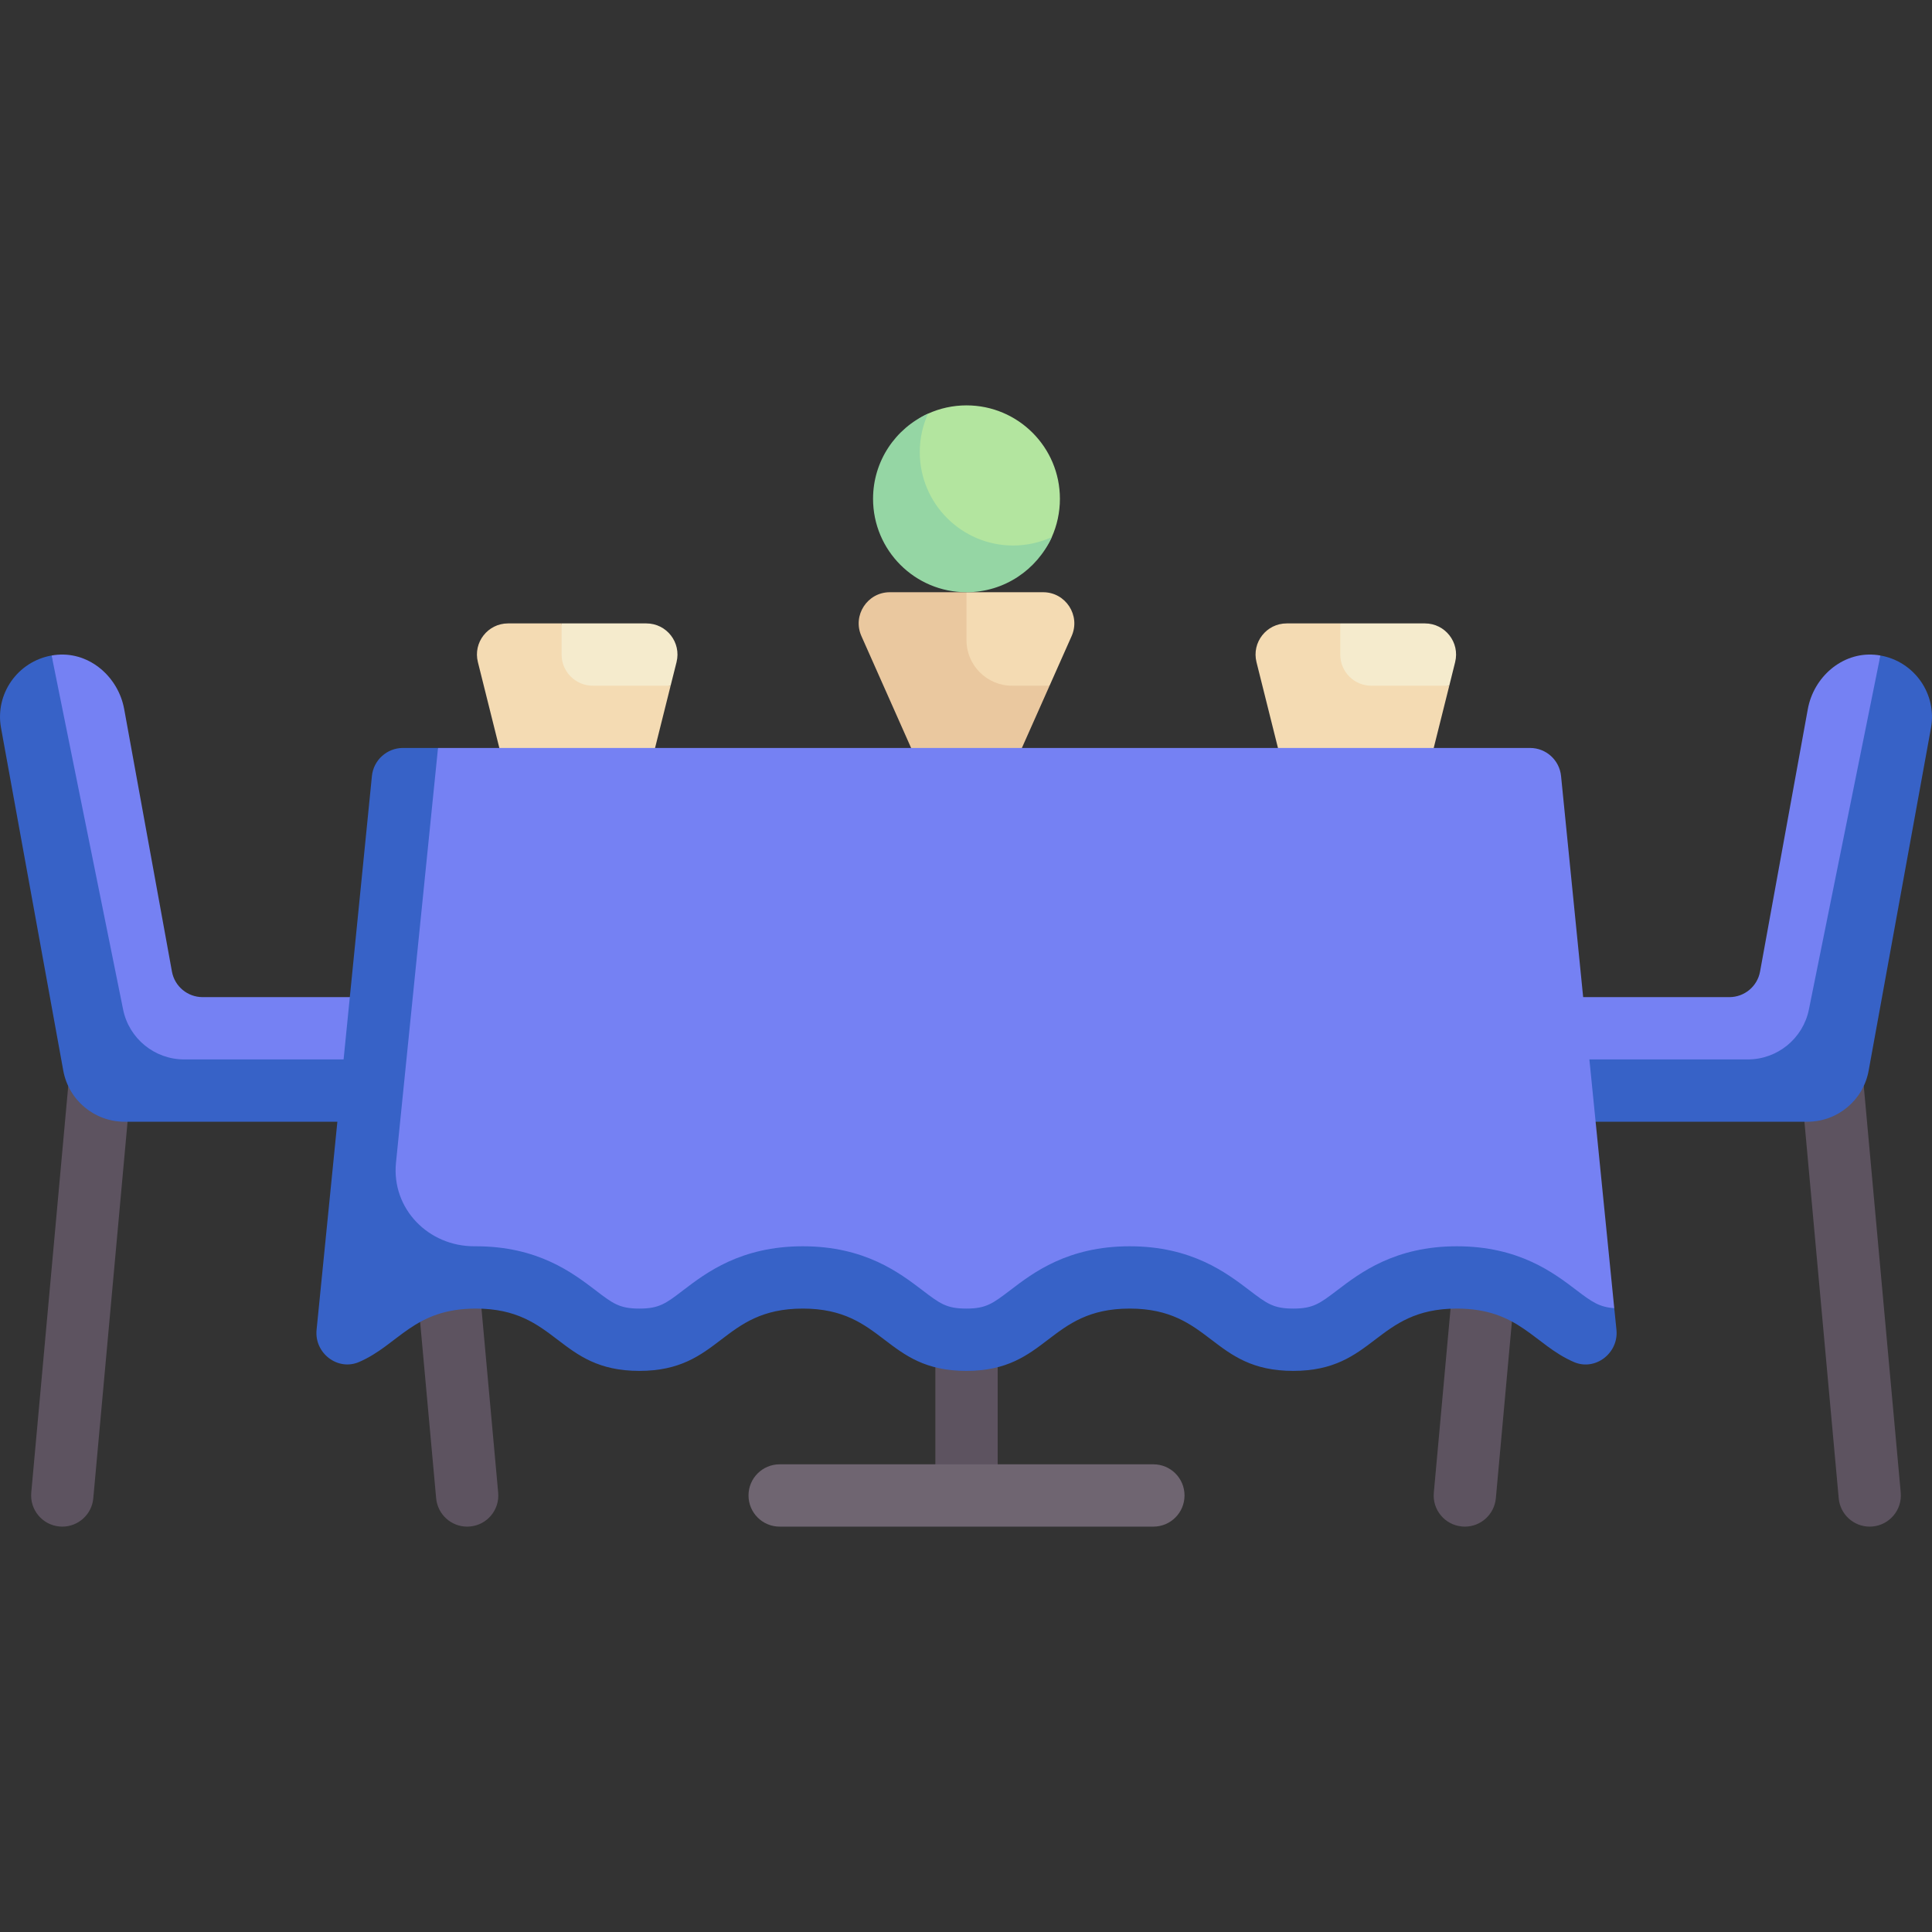 <svg width="28" height="28" viewBox="0 0 28 28" fill="none" xmlns="http://www.w3.org/2000/svg">
<rect x="0" y="0" width="28" height="28" fill="#333333" stroke="none"/>
<path d="M21.004 9.938L18.922 10.409L19.424 9.035H20.651C20.945 9.035 21.16 9.311 21.089 9.596L21.004 9.938Z" fill="#F5EBCD"/>
<path d="M19.424 9.486V9.035H18.648C18.354 9.035 18.139 9.311 18.21 9.596L18.973 12.646H20.327L21.004 9.938H19.875C19.626 9.938 19.424 9.736 19.424 9.486Z" fill="#F4DBB3"/>
<path d="M26.069 15.354L26.648 21.714C26.669 21.949 26.866 22.125 27.097 22.125C27.11 22.125 27.124 22.124 27.138 22.123C27.386 22.101 27.569 21.881 27.547 21.633L26.976 15.354H26.069Z" fill="#5D5360"/>
<path d="M25.064 14.451C25.282 14.451 25.469 14.295 25.508 14.081L26.2 10.278C26.284 9.814 26.695 9.451 27.166 9.489C27.195 9.491 27.224 9.495 27.252 9.5L26.688 15.823L21.681 15.805V14.451H25.064V14.451Z" fill="#7581F3"/>
<path d="M27.252 9.5C27.745 9.587 28.075 10.058 27.985 10.551L27.082 15.516C27.005 15.945 26.631 16.257 26.194 16.257H21.681C21.182 16.257 20.778 15.853 20.778 15.354H25.331C25.76 15.354 26.131 15.051 26.216 14.63L27.252 9.5Z" fill="#3762C7"/>
<path d="M5.743 15.354L6.321 21.714C6.343 21.949 6.539 22.125 6.77 22.125C6.784 22.125 6.798 22.124 6.812 22.123C7.06 22.101 7.243 21.881 7.22 21.633L6.65 15.354H5.743Z" fill="#5D5360"/>
<path d="M1.931 15.354L1.352 21.714C1.331 21.949 1.134 22.125 0.903 22.125C0.89 22.125 0.876 22.124 0.862 22.123C0.614 22.101 0.431 21.881 0.453 21.633L1.024 15.354H1.931Z" fill="#5D5360"/>
<path d="M2.936 14.451C2.718 14.451 2.531 14.295 2.492 14.081L1.8 10.278C1.716 9.814 1.305 9.451 0.834 9.489C0.805 9.491 0.776 9.495 0.748 9.5L1.312 15.823L6.319 15.805V14.451H2.936Z" fill="#7581F3"/>
<path d="M0.748 9.5C0.255 9.587 -0.075 10.058 0.015 10.55L0.917 15.516C0.995 15.945 1.369 16.257 1.806 16.257H6.319C6.818 16.257 7.222 15.853 7.222 15.354H2.669C2.24 15.354 1.869 15.051 1.784 14.63L0.748 9.5Z" fill="#3762C7"/>
<path d="M9.719 9.938L7.638 10.409L8.139 9.035H9.367C9.661 9.035 9.876 9.311 9.805 9.596L9.719 9.938Z" fill="#F5EBCD"/>
<path d="M8.139 9.486V9.035H7.363C7.07 9.035 6.854 9.311 6.926 9.596L7.688 12.646H9.042L9.719 9.938H8.591C8.342 9.938 8.139 9.735 8.139 9.486Z" fill="#F4DBB3"/>
<path d="M22.257 15.354L21.679 21.714C21.657 21.949 21.461 22.125 21.23 22.125C21.216 22.125 21.203 22.124 21.189 22.123C20.94 22.101 20.757 21.881 20.78 21.633L21.351 15.354H22.257V15.354Z" fill="#5D5360"/>
<path d="M13.556 19.417H14.459V21.674H13.556V19.417Z" fill="#5D5360"/>
<path d="M16.716 22.125H11.299C11.05 22.125 10.848 21.923 10.848 21.673C10.848 21.424 11.05 21.222 11.299 21.222H16.716C16.965 21.222 17.167 21.424 17.167 21.673C17.167 21.923 16.965 22.125 16.716 22.125Z" fill="#6F6571"/>
<path d="M15.361 7.229C15.361 7.427 15.319 7.615 15.243 7.785C15.031 8.256 14.557 8.388 14.007 8.388C13.259 8.388 12.92 7.977 12.92 7.229C12.92 6.68 12.98 6.207 13.45 5.995C13.62 5.918 13.809 5.875 14.007 5.875C14.755 5.875 15.361 6.481 15.361 7.229Z" fill="#B3E59F"/>
<path d="M15.118 8.583H14.007L13.38 9.497L13.891 10.609L15.211 9.938L15.531 9.218C15.663 8.92 15.445 8.583 15.118 8.583Z" fill="#F4DBB3"/>
<path d="M14.007 9.277V8.583H12.896C12.57 8.583 12.351 8.92 12.484 9.218L14.007 12.646L15.211 9.938H14.668C14.303 9.938 14.007 9.642 14.007 9.277Z" fill="#EAC89F"/>
<path d="M22.624 11.247C22.601 11.016 22.407 10.84 22.175 10.84H6.348L5.687 11.594L5.204 19.25C5.78 19.001 5.994 18.476 6.897 18.476C8.082 18.476 8.082 19.379 9.266 19.379C10.45 19.379 10.45 18.476 11.635 18.476C12.819 18.476 12.819 19.379 14.004 19.379C15.188 19.379 15.188 18.476 16.372 18.476C17.557 18.476 17.557 19.379 18.743 19.379C19.928 19.379 19.928 18.476 21.114 18.476C22.019 18.476 22.234 19.001 22.811 19.25L23.395 18.959L22.624 11.247Z" fill="#7581F3"/>
<path d="M14.684 7.906C13.937 7.906 13.33 7.3 13.33 6.552C13.33 6.354 13.373 6.165 13.45 5.995C12.98 6.207 12.653 6.68 12.653 7.229C12.653 7.977 13.259 8.583 14.007 8.583C14.557 8.583 15.03 8.255 15.243 7.785C15.073 7.861 14.883 7.906 14.684 7.906Z" fill="#95D6A4"/>
<path d="M6.897 18.965C8.082 18.965 8.082 19.868 9.266 19.868C10.45 19.868 10.45 18.965 11.635 18.965C12.819 18.965 12.819 19.868 14.004 19.868C15.188 19.868 15.188 18.965 16.372 18.965C17.557 18.965 17.557 19.868 18.742 19.868C19.928 19.868 19.928 18.965 21.114 18.965C22.019 18.965 22.234 19.491 22.811 19.74C23.121 19.873 23.46 19.61 23.427 19.274L23.395 18.959C23.177 18.943 23.072 18.869 22.847 18.698C22.515 18.445 22.012 18.062 21.114 18.062C20.217 18.062 19.714 18.445 19.382 18.698C19.127 18.892 19.031 18.965 18.743 18.965C18.455 18.965 18.359 18.892 18.105 18.698C17.772 18.445 17.27 18.062 16.372 18.062C15.475 18.062 14.973 18.445 14.641 18.699C14.386 18.893 14.291 18.965 14.004 18.965C13.717 18.965 13.621 18.892 13.367 18.698C13.034 18.445 12.532 18.062 11.635 18.062C10.738 18.062 10.235 18.445 9.903 18.698C9.649 18.893 9.553 18.965 9.266 18.965C8.979 18.965 8.883 18.893 8.629 18.698C8.296 18.445 7.794 18.062 6.897 18.062C6.891 18.062 6.885 18.062 6.88 18.062C6.209 18.066 5.672 17.517 5.739 16.85L6.348 10.84H5.84C5.608 10.84 5.413 11.016 5.39 11.247L4.588 19.273C4.554 19.61 4.894 19.873 5.204 19.739C5.78 19.49 5.994 18.965 6.897 18.965Z" fill="#3762C7"/>
</svg>
